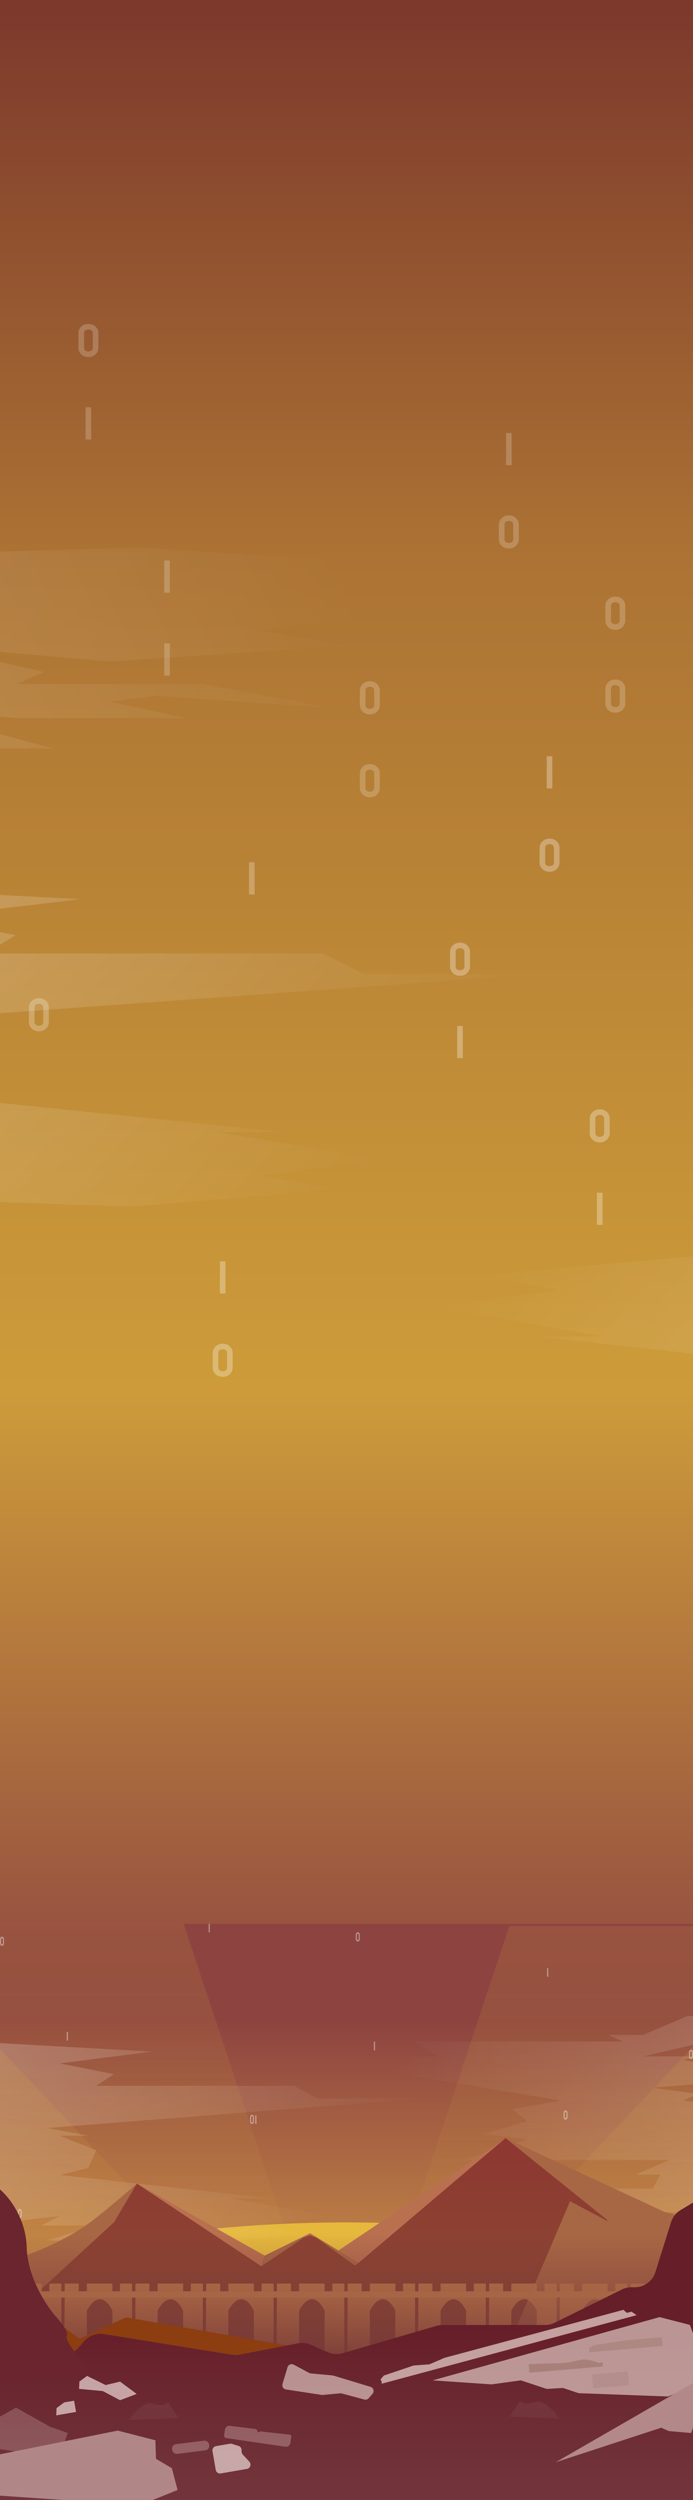 <svg width="360" height="1297" viewBox="0 0 360 1297" fill="none" xmlns="http://www.w3.org/2000/svg">
<g clip-path="url(#clip0_381_1570)">
<rect width="694" height="1471" transform="translate(0 -174)" fill="white"/>
<rect y="-174" width="366" height="1471" fill="url(#paint0_linear_381_1570)"/>
<path d="M383.601 822.518L663.269 838L678 768.223H568.908L583.638 762.285L530.907 755.286L637.437 720.08L568.908 693.357L595.807 686.57L568.908 677.875L606.268 661.544L465.153 677.875L481.591 669.391H432.916L476.254 656.454L357.769 652L249.53 661.544L290.093 669.391L225.193 677.875L312.723 693.357H278.778L465.153 713.929L439.961 720.08L432.916 735.562L465.153 748.499H439.961L476.254 755.286L143 781.161H236.508L257.216 792.401H432.916L417.332 802.582L465.153 812.125L383.601 822.518Z" fill="url(#paint1_linear_381_1570)"/>
<path d="M41.849 466.483L-237.297 452L-252 517.275H-143.112L-157.815 522.83L-105.182 529.377L-211.513 562.312L-143.112 587.311L-169.961 593.66L-143.112 601.795L-180.402 617.072L-39.551 601.795L-55.959 609.731H-7.374L-50.631 621.834L67.633 626L175.669 617.072L135.182 609.731L199.961 601.795L112.595 587.311H146.476L-39.551 568.066L-14.406 562.312L-7.374 547.829L-39.551 535.726H-14.406L-50.631 529.377L282 505.172H188.667L167.998 494.657H-7.374L8.181 485.133L-39.551 476.205L41.849 466.483Z" fill="url(#paint2_linear_381_1570)"/>
<g style="mix-blend-mode:soft-light">
<path opacity="0.3" d="M311.55 592.705C310.534 592.705 309.632 592.486 308.843 592.049C308.062 591.611 307.448 591.029 307.003 590.303C306.566 589.568 306.347 588.764 306.347 587.889L306.37 580.283C306.37 579.393 306.593 578.592 307.038 577.881C307.476 577.162 308.085 576.588 308.866 576.158C309.648 575.721 310.542 575.502 311.55 575.502C312.581 575.502 313.48 575.717 314.245 576.146C315.011 576.576 315.613 577.154 316.05 577.881C316.495 578.6 316.718 579.4 316.718 580.283L316.741 587.889C316.741 588.756 316.523 589.557 316.085 590.291C315.64 591.025 315.027 591.611 314.245 592.049C313.472 592.486 312.573 592.705 311.55 592.705ZM313.835 587.889L313.812 580.283C313.812 579.721 313.601 579.264 313.179 578.912C312.765 578.561 312.222 578.385 311.55 578.385C310.863 578.385 310.312 578.561 309.898 578.912C309.484 579.264 309.277 579.721 309.277 580.283V587.889C309.277 588.482 309.484 588.951 309.898 589.295C310.312 589.639 310.863 589.811 311.55 589.811C312.222 589.811 312.769 589.639 313.191 589.295C313.62 588.951 313.835 588.482 313.835 587.889ZM312.909 635.471H310.191C310.113 635.471 310.073 635.432 310.073 635.354L310.097 618.865C310.097 618.803 310.128 618.771 310.191 618.771H312.886C312.948 618.771 312.98 618.803 312.98 618.865L313.003 635.354C313.003 635.432 312.972 635.471 312.909 635.471Z" fill="white"/>
<path opacity="0.3" d="M117.038 671.083H114.319C114.241 671.083 114.202 671.043 114.202 670.965L114.225 654.477C114.225 654.415 114.256 654.383 114.319 654.383H117.014C117.077 654.383 117.108 654.415 117.108 654.477L117.131 670.965C117.131 671.043 117.1 671.083 117.038 671.083ZM115.678 714.317C114.663 714.317 113.76 714.098 112.971 713.661C112.19 713.223 111.577 712.641 111.131 711.915C110.694 711.18 110.475 710.375 110.475 709.5L110.498 701.895C110.498 701.004 110.721 700.204 111.166 699.493C111.604 698.774 112.213 698.2 112.995 697.77C113.776 697.333 114.67 697.114 115.678 697.114C116.709 697.114 117.608 697.329 118.373 697.758C119.139 698.188 119.741 698.766 120.178 699.493C120.623 700.211 120.846 701.012 120.846 701.895L120.87 709.5C120.87 710.368 120.651 711.168 120.213 711.903C119.768 712.637 119.155 713.223 118.373 713.661C117.6 714.098 116.702 714.317 115.678 714.317ZM117.963 709.5L117.94 701.895C117.94 701.333 117.729 700.875 117.307 700.524C116.893 700.172 116.35 699.997 115.678 699.997C114.991 699.997 114.44 700.172 114.026 700.524C113.612 700.875 113.405 701.333 113.405 701.895V709.5C113.405 710.094 113.612 710.563 114.026 710.907C114.44 711.25 114.991 711.422 115.678 711.422C116.35 711.422 116.897 711.25 117.319 710.907C117.748 710.563 117.963 710.094 117.963 709.5Z" fill="white"/>
<path opacity="0.3" d="M286.84 409.043H284.121C284.043 409.043 284.004 409.004 284.004 408.926L284.028 392.438C284.028 392.375 284.059 392.344 284.121 392.344H286.817C286.879 392.344 286.91 392.375 286.91 392.438L286.934 408.926C286.934 409.004 286.903 409.043 286.84 409.043ZM285.481 452.278C284.465 452.278 283.563 452.059 282.774 451.622C281.992 451.184 281.379 450.602 280.934 449.875C280.496 449.141 280.278 448.336 280.278 447.461L280.301 439.856C280.301 438.965 280.524 438.165 280.969 437.454C281.407 436.735 282.016 436.161 282.797 435.731C283.578 435.293 284.473 435.075 285.481 435.075C286.512 435.075 287.41 435.29 288.176 435.719C288.942 436.149 289.543 436.727 289.981 437.454C290.426 438.172 290.649 438.973 290.649 439.856L290.672 447.461C290.672 448.329 290.453 449.129 290.016 449.864C289.571 450.598 288.957 451.184 288.176 451.622C287.403 452.059 286.504 452.278 285.481 452.278ZM287.766 447.461L287.742 439.856C287.742 439.293 287.532 438.836 287.11 438.485C286.696 438.133 286.153 437.958 285.481 437.958C284.793 437.958 284.242 438.133 283.828 438.485C283.414 438.836 283.207 439.293 283.207 439.856V447.461C283.207 448.055 283.414 448.524 283.828 448.868C284.242 449.211 284.793 449.383 285.481 449.383C286.153 449.383 286.7 449.211 287.121 448.868C287.551 448.524 287.766 448.055 287.766 447.461Z" fill="white"/>
<path opacity="0.2" d="M45.925 185.234C44.91 185.234 44.007 185.016 43.218 184.578C42.437 184.141 41.824 183.559 41.378 182.832C40.941 182.098 40.722 181.293 40.722 180.418L40.745 172.812C40.745 171.922 40.968 171.121 41.413 170.41C41.851 169.691 42.46 169.117 43.242 168.688C44.023 168.25 44.917 168.031 45.925 168.031C46.956 168.031 47.855 168.246 48.62 168.676C49.386 169.105 49.988 169.684 50.425 170.41C50.87 171.129 51.093 171.93 51.093 172.812L51.117 180.418C51.117 181.285 50.898 182.086 50.46 182.82C50.015 183.555 49.402 184.141 48.62 184.578C47.847 185.016 46.949 185.234 45.925 185.234ZM48.21 180.418L48.187 172.812C48.187 172.25 47.976 171.793 47.554 171.441C47.14 171.09 46.597 170.914 45.925 170.914C45.238 170.914 44.687 171.09 44.273 171.441C43.859 171.793 43.652 172.25 43.652 172.812V180.418C43.652 181.012 43.859 181.48 44.273 181.824C44.687 182.168 45.238 182.34 45.925 182.34C46.597 182.34 47.144 182.168 47.566 181.824C47.995 181.48 48.21 181.012 48.21 180.418ZM47.285 228H44.566C44.488 228 44.449 227.961 44.449 227.883L44.472 211.395C44.472 211.332 44.503 211.301 44.566 211.301H47.261C47.324 211.301 47.355 211.332 47.355 211.395L47.378 227.883C47.378 227.961 47.347 228 47.285 228Z" fill="white"/>
<path opacity="0.3" d="M238.979 506.232C237.963 506.232 237.061 506.014 236.272 505.576C235.491 505.139 234.877 504.557 234.432 503.83C233.994 503.096 233.776 502.291 233.776 501.416L233.799 493.811C233.799 492.92 234.022 492.119 234.467 491.408C234.905 490.689 235.514 490.115 236.295 489.686C237.076 489.248 237.971 489.029 238.979 489.029C240.01 489.029 240.909 489.244 241.674 489.674C242.44 490.104 243.041 490.682 243.479 491.408C243.924 492.127 244.147 492.928 244.147 493.811L244.17 501.416C244.17 502.283 243.951 503.084 243.514 503.818C243.069 504.553 242.455 505.139 241.674 505.576C240.901 506.014 240.002 506.232 238.979 506.232ZM241.264 501.416L241.241 493.811C241.241 493.248 241.03 492.791 240.608 492.439C240.194 492.088 239.651 491.912 238.979 491.912C238.291 491.912 237.741 492.088 237.326 492.439C236.912 492.791 236.705 493.248 236.705 493.811V501.416C236.705 502.01 236.912 502.479 237.326 502.822C237.741 503.166 238.291 503.338 238.979 503.338C239.651 503.338 240.198 503.166 240.619 502.822C241.049 502.479 241.264 502.01 241.264 501.416ZM240.338 548.998H237.619C237.541 548.998 237.502 548.959 237.502 548.881L237.526 532.393C237.526 532.33 237.557 532.299 237.619 532.299H240.315C240.377 532.299 240.409 532.33 240.409 532.393L240.432 548.881C240.432 548.959 240.401 548.998 240.338 548.998Z" fill="white"/>
<path opacity="0.25" d="M20.208 535.057C19.193 535.057 18.29 534.838 17.501 534.4C16.72 533.963 16.107 533.381 15.661 532.654C15.224 531.92 15.005 531.115 15.005 530.24L15.028 522.635C15.028 521.744 15.251 520.943 15.697 520.232C16.134 519.514 16.743 518.939 17.525 518.51C18.306 518.072 19.2 517.854 20.208 517.854C21.239 517.854 22.138 518.068 22.904 518.498C23.669 518.928 24.271 519.506 24.708 520.232C25.154 520.951 25.376 521.752 25.376 522.635L25.4 530.24C25.4 531.107 25.181 531.908 24.743 532.643C24.298 533.377 23.685 533.963 22.904 534.4C22.13 534.838 21.232 535.057 20.208 535.057ZM22.493 530.24L22.47 522.635C22.47 522.072 22.259 521.615 21.837 521.264C21.423 520.912 20.88 520.736 20.208 520.736C19.521 520.736 18.97 520.912 18.556 521.264C18.142 521.615 17.935 522.072 17.935 522.635V530.24C17.935 530.834 18.142 531.303 18.556 531.646C18.97 531.99 19.521 532.162 20.208 532.162C20.88 532.162 21.427 531.99 21.849 531.646C22.279 531.303 22.493 530.834 22.493 530.24Z" fill="white"/>
<path opacity="0.25" d="M132.186 464.071H129.467C129.389 464.071 129.35 464.032 129.35 463.954L129.373 447.466C129.373 447.403 129.405 447.372 129.467 447.372H132.162C132.225 447.372 132.256 447.403 132.256 447.466L132.28 463.954C132.28 464.032 132.248 464.071 132.186 464.071Z" fill="white"/>
<path opacity="0.2" d="M88.15 307.503H85.431C85.353 307.503 85.314 307.464 85.314 307.386L85.337 290.898C85.337 290.835 85.369 290.804 85.431 290.804H88.126C88.189 290.804 88.22 290.835 88.22 290.898L88.244 307.386C88.244 307.464 88.212 307.503 88.15 307.503ZM88.15 350.503H85.431C85.353 350.503 85.314 350.464 85.314 350.386L85.337 333.898C85.337 333.835 85.369 333.804 85.431 333.804H88.126C88.189 333.804 88.22 333.835 88.22 333.898L88.244 350.386C88.244 350.464 88.212 350.503 88.15 350.503Z" fill="white"/>
<path opacity="0.2" d="M319.653 326.735C318.637 326.735 317.735 326.517 316.946 326.079C316.164 325.642 315.551 325.06 315.106 324.333C314.668 323.599 314.45 322.794 314.45 321.919L314.473 314.313C314.473 313.423 314.696 312.622 315.141 311.911C315.578 311.192 316.188 310.618 316.969 310.188C317.75 309.751 318.645 309.532 319.653 309.532C320.684 309.532 321.582 309.747 322.348 310.177C323.114 310.606 323.715 311.185 324.153 311.911C324.598 312.63 324.821 313.431 324.821 314.313L324.844 321.919C324.844 322.786 324.625 323.587 324.188 324.321C323.742 325.056 323.129 325.642 322.348 326.079C321.575 326.517 320.676 326.735 319.653 326.735ZM321.938 321.919L321.914 314.313C321.914 313.751 321.703 313.294 321.282 312.942C320.867 312.591 320.325 312.415 319.653 312.415C318.965 312.415 318.414 312.591 318 312.942C317.586 313.294 317.379 313.751 317.379 314.313V321.919C317.379 322.513 317.586 322.981 318 323.325C318.414 323.669 318.965 323.841 319.653 323.841C320.325 323.841 320.871 323.669 321.293 323.325C321.723 322.981 321.938 322.513 321.938 321.919ZM319.653 369.735C318.637 369.735 317.735 369.517 316.946 369.079C316.164 368.642 315.551 368.06 315.106 367.333C314.668 366.599 314.45 365.794 314.45 364.919L314.473 357.313C314.473 356.423 314.696 355.622 315.141 354.911C315.578 354.192 316.188 353.618 316.969 353.188C317.75 352.751 318.645 352.532 319.653 352.532C320.684 352.532 321.582 352.747 322.348 353.177C323.114 353.606 323.715 354.185 324.153 354.911C324.598 355.63 324.821 356.431 324.821 357.313L324.844 364.919C324.844 365.786 324.625 366.587 324.188 367.321C323.742 368.056 323.129 368.642 322.348 369.079C321.575 369.517 320.676 369.735 319.653 369.735ZM321.938 364.919L321.914 357.313C321.914 356.751 321.703 356.294 321.282 355.942C320.867 355.591 320.325 355.415 319.653 355.415C318.965 355.415 318.414 355.591 318 355.942C317.586 356.294 317.379 356.751 317.379 357.313V364.919C317.379 365.513 317.586 365.981 318 366.325C318.414 366.669 318.965 366.841 319.653 366.841C320.325 366.841 320.871 366.669 321.293 366.325C321.723 365.981 321.938 365.513 321.938 364.919Z" fill="white"/>
<path opacity="0.2" d="M192.125 370.627C191.109 370.627 190.207 370.408 189.418 369.971C188.636 369.533 188.023 368.951 187.578 368.225C187.14 367.49 186.921 366.686 186.921 365.811L186.945 358.205C186.945 357.314 187.168 356.514 187.613 355.803C188.05 355.084 188.66 354.51 189.441 354.08C190.222 353.643 191.117 353.424 192.125 353.424C193.156 353.424 194.054 353.639 194.82 354.068C195.585 354.498 196.187 355.076 196.625 355.803C197.07 356.521 197.293 357.322 197.293 358.205L197.316 365.811C197.316 366.678 197.097 367.479 196.66 368.213C196.214 368.947 195.601 369.533 194.82 369.971C194.046 370.408 193.148 370.627 192.125 370.627ZM194.41 365.811L194.386 358.205C194.386 357.643 194.175 357.186 193.753 356.834C193.339 356.482 192.796 356.307 192.125 356.307C191.437 356.307 190.886 356.482 190.472 356.834C190.058 357.186 189.851 357.643 189.851 358.205V365.811C189.851 366.404 190.058 366.873 190.472 367.217C190.886 367.561 191.437 367.732 192.125 367.732C192.796 367.732 193.343 367.561 193.765 367.217C194.195 366.873 194.41 366.404 194.41 365.811ZM192.125 413.627C191.109 413.627 190.207 413.408 189.418 412.971C188.636 412.533 188.023 411.951 187.578 411.225C187.14 410.49 186.921 409.686 186.921 408.811L186.945 401.205C186.945 400.314 187.168 399.514 187.613 398.803C188.05 398.084 188.66 397.51 189.441 397.08C190.222 396.643 191.117 396.424 192.125 396.424C193.156 396.424 194.054 396.639 194.82 397.068C195.585 397.498 196.187 398.076 196.625 398.803C197.07 399.521 197.293 400.322 197.293 401.205L197.316 408.811C197.316 409.678 197.097 410.479 196.66 411.213C196.214 411.947 195.601 412.533 194.82 412.971C194.046 413.408 193.148 413.627 192.125 413.627ZM194.41 408.811L194.386 401.205C194.386 400.643 194.175 400.186 193.753 399.834C193.339 399.482 192.796 399.307 192.125 399.307C191.437 399.307 190.886 399.482 190.472 399.834C190.058 400.186 189.851 400.643 189.851 401.205V408.811C189.851 409.404 190.058 409.873 190.472 410.217C190.886 410.561 191.437 410.732 192.125 410.732C192.796 410.732 193.343 410.561 193.765 410.217C194.195 409.873 194.41 409.404 194.41 408.811Z" fill="white"/>
<path opacity="0.2" d="M265.703 241.338H262.984C262.906 241.338 262.867 241.299 262.867 241.221L262.89 224.733C262.89 224.67 262.922 224.639 262.984 224.639H265.679C265.742 224.639 265.773 224.67 265.773 224.733L265.797 241.221C265.797 241.299 265.765 241.338 265.703 241.338ZM264.344 284.573C263.328 284.573 262.426 284.354 261.637 283.917C260.855 283.479 260.242 282.897 259.797 282.17C259.359 281.436 259.14 280.631 259.14 279.756L259.164 272.151C259.164 271.26 259.387 270.459 259.832 269.749C260.269 269.03 260.879 268.456 261.66 268.026C262.441 267.588 263.336 267.37 264.344 267.37C265.375 267.37 266.273 267.584 267.039 268.014C267.804 268.444 268.406 269.022 268.844 269.749C269.289 270.467 269.512 271.268 269.512 272.151L269.535 279.756C269.535 280.624 269.316 281.424 268.879 282.159C268.433 282.893 267.82 283.479 267.039 283.917C266.265 284.354 265.367 284.573 264.344 284.573ZM266.629 279.756L266.605 272.151C266.605 271.588 266.394 271.131 265.972 270.78C265.558 270.428 265.015 270.252 264.344 270.252C263.656 270.252 263.105 270.428 262.691 270.78C262.277 271.131 262.07 271.588 262.07 272.151V279.756C262.07 280.35 262.277 280.819 262.691 281.163C263.105 281.506 263.656 281.678 264.344 281.678C265.015 281.678 265.562 281.506 265.984 281.163C266.414 280.819 266.629 280.35 266.629 279.756Z" fill="white"/>
</g>
<path d="M-36.98 334.962L22.742 348.643L8.996 354.857H105.215L172.995 367.455L81.042 360.957L57.343 364.035L96.683 372.585H8.996L-50.726 367.455L27.956 388.319H-71.237L-102.288 377.716L-109.199 388.319L-146.826 396.169L-222.464 388.319L-184.389 402H-308.099L-401 367.455L-323.741 377.716L-335.59 367.455L-237.001 360.957L-303.244 354.857L-210.959 327.044L-247.183 319.981L-210.959 310.93L-261.27 293.933L-71.237 310.93L-93.374 302.101H-27.826L-86.187 288.636L73.371 284L219.13 293.933L164.506 302.101L264 310.93L134.032 327.044L181.053 334.962L57.343 343.171L-36.98 334.962Z" fill="url(#paint3_linear_381_1570)"/>
<g clip-path="url(#clip1_381_1570)">
<rect width="360" height="347.25" transform="translate(0 998)" fill="url(#paint4_linear_381_1570)"/>
<rect y="998" width="360" height="256.25" fill="url(#paint5_linear_381_1570)"/>
<g filter="url(#filter0_f_381_1570)">
<ellipse cx="180.375" cy="1181.88" rx="148.875" ry="28.875" fill="#E6B93D"/>
</g>
<path d="M351.875 1162.88L410.5 1166.25L451.75 1100.38H384.75L393.75 1094.25L354.625 1089.75L363 1086.38L339 1083.12L393.75 1078.62L363 1070.25L354.625 1068.62L363 1066.88H334L398.75 1051.88L357.5 1045.75L334 1055.75H316.125L323.375 1059.12H215.25L226.875 1066.88H211.875L215.25 1070.25L194.625 1073.62L291.125 1089.75L266 1094.25L273.75 1100.38L251.5 1107.12L273.75 1109.88L241.375 1120.5H348L330.125 1128.25H343L339 1135.5H278.25L252 1141.12H307.25L285 1147.75H357.5L343 1157.88H363L351.875 1162.88Z" fill="url(#paint6_linear_381_1570)" fill-opacity="0.28"/>
<path d="M78.875 1064.38L-84.875 1055.25L-93.5 1096.38H-29.625L-38.25 1099.88L-7.375 1104L-69.75 1124.75L-29.625 1140.5L-45.375 1144.5L-29.625 1149.62L-51.5 1159.25L31.125 1149.62L21.5 1154.62H50L24.625 1162.25L94 1164.88L157.375 1159.25L133.625 1154.62L171.625 1149.62L120.375 1140.5H140.25L31.125 1128.38L45.875 1124.75L50 1115.62L31.125 1108H45.875L24.625 1104L219.75 1088.75H165L152.875 1082.12H50L59.125 1076.12L31.125 1070.5L78.875 1064.38Z" fill="url(#paint7_linear_381_1570)"/>
<path d="M0 998H95.375L180 1252.51H82.125H0V998Z" fill="url(#paint8_linear_381_1570)" fill-opacity="0.13"/>
<path d="M360 999.235H264.625L180 1253.75H273.375H360V999.235Z" fill="url(#paint9_linear_381_1570)" fill-opacity="0.13"/>
<path d="M0 1172.58V1062.99L180 1253.75H0V1172.58Z" fill="url(#paint10_linear_381_1570)" fill-opacity="0.13"/>
<path d="M0 1172.58V1167.51L180 1253.75H0V1172.58Z" fill="#E6B93D" fill-opacity="0.13"/>
<path d="M360 1171.34V1166.28L180 1252.51H360V1171.34Z" fill="#E6B93D" fill-opacity="0.13"/>
<path d="M360 1171.34V1061.75L180 1252.51H360V1171.34Z" fill="url(#paint11_linear_381_1570)" fill-opacity="0.13"/>
<path d="M1.045 1009.51C0.841 1009.51 0.66 1009.45 0.501 1009.33C0.344 1009.21 0.221 1009.05 0.132 1008.85C0.044 1008.64 0 1008.42 0 1008.18L0.005 1006.07C0.005 1005.82 0.049 1005.6 0.139 1005.4C0.227 1005.2 0.349 1005.04 0.506 1004.92C0.663 1004.8 0.843 1004.74 1.045 1004.74C1.252 1004.74 1.433 1004.8 1.587 1004.92C1.741 1005.04 1.861 1005.2 1.949 1005.4C2.039 1005.6 2.083 1005.82 2.083 1006.07L2.088 1008.18C2.088 1008.42 2.044 1008.64 1.956 1008.84C1.867 1009.05 1.744 1009.21 1.587 1009.33C1.431 1009.45 1.251 1009.51 1.045 1009.51ZM1.504 1008.18L1.5 1006.07C1.5 1005.91 1.457 1005.78 1.372 1005.69C1.289 1005.59 1.18 1005.54 1.045 1005.54C0.907 1005.54 0.797 1005.59 0.713 1005.69C0.63 1005.78 0.589 1005.91 0.589 1006.07V1008.18C0.589 1008.34 0.63 1008.47 0.713 1008.57C0.797 1008.66 0.907 1008.71 1.045 1008.71C1.18 1008.71 1.29 1008.66 1.375 1008.57C1.461 1008.47 1.504 1008.34 1.504 1008.18Z" fill="white" fill-opacity="0.4"/>
<path d="M10.233 1150.77C10.029 1150.77 9.848 1150.71 9.689 1150.59C9.532 1150.47 9.409 1150.31 9.32 1150.11C9.232 1149.9 9.188 1149.68 9.188 1149.44L9.193 1147.33C9.193 1147.08 9.237 1146.86 9.327 1146.66C9.415 1146.46 9.537 1146.3 9.694 1146.18C9.851 1146.06 10.031 1146 10.233 1146C10.44 1146 10.621 1146.06 10.775 1146.18C10.928 1146.3 11.049 1146.46 11.137 1146.66C11.227 1146.86 11.271 1147.08 11.271 1147.33L11.276 1149.44C11.276 1149.68 11.232 1149.9 11.144 1150.1C11.055 1150.31 10.932 1150.47 10.775 1150.59C10.619 1150.71 10.439 1150.77 10.233 1150.77ZM10.692 1149.44L10.688 1147.33C10.688 1147.17 10.645 1147.04 10.56 1146.95C10.477 1146.85 10.368 1146.8 10.233 1146.8C10.095 1146.8 9.984 1146.85 9.901 1146.95C9.818 1147.04 9.776 1147.17 9.776 1147.33V1149.44C9.776 1149.6 9.818 1149.73 9.901 1149.83C9.984 1149.92 10.095 1149.97 10.233 1149.97C10.368 1149.97 10.478 1149.92 10.563 1149.83C10.649 1149.73 10.692 1149.6 10.692 1149.44Z" fill="white" fill-opacity="0.4"/>
<path d="M325.964 1166.5C325.76 1166.5 325.579 1166.44 325.42 1166.32C325.263 1166.2 325.14 1166.03 325.051 1165.83C324.963 1165.63 324.919 1165.41 324.919 1165.16L324.924 1163.05C324.924 1162.81 324.968 1162.58 325.058 1162.39C325.146 1162.19 325.268 1162.03 325.425 1161.91C325.582 1161.79 325.762 1161.73 325.964 1161.73C326.171 1161.73 326.352 1161.79 326.506 1161.9C326.659 1162.02 326.78 1162.18 326.868 1162.39C326.958 1162.59 327.002 1162.81 327.002 1163.05L327.007 1165.16C327.007 1165.4 326.963 1165.63 326.875 1165.83C326.786 1166.03 326.662 1166.2 326.506 1166.32C326.35 1166.44 326.17 1166.5 325.964 1166.5ZM326.423 1165.16L326.418 1163.05C326.418 1162.9 326.376 1162.77 326.291 1162.67C326.208 1162.57 326.099 1162.53 325.964 1162.53C325.826 1162.53 325.715 1162.57 325.632 1162.67C325.549 1162.77 325.507 1162.9 325.507 1163.05V1165.16C325.507 1165.33 325.549 1165.46 325.632 1165.55C325.715 1165.65 325.826 1165.7 325.964 1165.7C326.099 1165.7 326.209 1165.65 326.294 1165.55C326.38 1165.46 326.423 1165.33 326.423 1165.16Z" fill="white" fill-opacity="0.4"/>
<path d="M293.806 1099.66C293.602 1099.66 293.421 1099.6 293.262 1099.48C293.106 1099.36 292.982 1099.2 292.893 1099C292.805 1098.79 292.761 1098.57 292.761 1098.33L292.766 1096.21C292.766 1095.97 292.81 1095.75 292.9 1095.55C292.988 1095.35 293.11 1095.19 293.267 1095.07C293.424 1094.95 293.604 1094.89 293.806 1094.89C294.013 1094.89 294.194 1094.95 294.348 1095.07C294.502 1095.19 294.622 1095.35 294.71 1095.55C294.8 1095.75 294.844 1095.97 294.844 1096.21L294.849 1098.33C294.849 1098.57 294.805 1098.79 294.717 1098.99C294.628 1099.2 294.505 1099.36 294.348 1099.48C294.192 1099.6 294.012 1099.66 293.806 1099.66ZM294.265 1098.33L294.261 1096.21C294.261 1096.06 294.218 1095.93 294.134 1095.83C294.05 1095.74 293.941 1095.69 293.806 1095.69C293.668 1095.69 293.558 1095.74 293.474 1095.83C293.391 1095.93 293.35 1096.06 293.35 1096.21V1098.33C293.35 1098.49 293.391 1098.62 293.474 1098.72C293.558 1098.81 293.668 1098.86 293.806 1098.86C293.941 1098.86 294.051 1098.81 294.136 1098.72C294.222 1098.62 294.265 1098.49 294.265 1098.33Z" fill="white" fill-opacity="0.4"/>
<path d="M358.957 1068.21C358.753 1068.21 358.572 1068.15 358.413 1068.03C358.256 1067.9 358.133 1067.74 358.044 1067.54C357.956 1067.34 357.912 1067.11 357.912 1066.87L357.917 1064.76C357.917 1064.51 357.961 1064.29 358.051 1064.09C358.139 1063.89 358.261 1063.73 358.418 1063.62C358.575 1063.49 358.755 1063.43 358.957 1063.43C359.164 1063.43 359.345 1063.49 359.499 1063.61C359.652 1063.73 359.773 1063.89 359.861 1064.09C359.951 1064.29 359.995 1064.52 359.995 1064.76L360 1066.87C360 1067.11 359.956 1067.33 359.868 1067.54C359.779 1067.74 359.656 1067.9 359.499 1068.03C359.343 1068.15 359.163 1068.21 358.957 1068.21ZM359.416 1066.87L359.411 1064.76C359.411 1064.6 359.369 1064.48 359.284 1064.38C359.201 1064.28 359.092 1064.23 358.957 1064.23C358.819 1064.23 358.708 1064.28 358.625 1064.38C358.542 1064.48 358.5 1064.6 358.5 1064.76V1066.87C358.5 1067.04 358.542 1067.17 358.625 1067.26C358.708 1067.36 358.819 1067.4 358.957 1067.4C359.092 1067.4 359.202 1067.36 359.287 1067.26C359.373 1067.17 359.416 1067.04 359.416 1066.87Z" fill="white" fill-opacity="0.4"/>
<path d="M185.848 1007.27C185.644 1007.27 185.463 1007.21 185.304 1007.09C185.147 1006.96 185.024 1006.8 184.935 1006.6C184.847 1006.4 184.803 1006.17 184.803 1005.93L184.808 1003.82C184.808 1003.57 184.852 1003.35 184.942 1003.15C185.03 1002.95 185.152 1002.79 185.309 1002.68C185.466 1002.55 185.646 1002.49 185.848 1002.49C186.055 1002.49 186.236 1002.55 186.39 1002.67C186.543 1002.79 186.664 1002.95 186.752 1003.15C186.842 1003.35 186.886 1003.58 186.886 1003.82L186.891 1005.93C186.891 1006.17 186.847 1006.39 186.759 1006.6C186.67 1006.8 186.546 1006.96 186.39 1007.09C186.234 1007.21 186.054 1007.27 185.848 1007.27ZM186.307 1005.93L186.302 1003.82C186.302 1003.66 186.26 1003.54 186.175 1003.44C186.092 1003.34 185.983 1003.29 185.848 1003.29C185.71 1003.29 185.599 1003.34 185.516 1003.44C185.433 1003.54 185.391 1003.66 185.391 1003.82V1005.93C185.391 1006.1 185.433 1006.23 185.516 1006.32C185.599 1006.42 185.71 1006.46 185.848 1006.46C185.983 1006.46 186.093 1006.42 186.178 1006.32C186.264 1006.23 186.307 1006.1 186.307 1005.93Z" fill="white" fill-opacity="0.4"/>
<path d="M130.929 1101.91C130.725 1101.91 130.544 1101.85 130.385 1101.73C130.228 1101.61 130.105 1101.44 130.016 1101.24C129.928 1101.04 129.884 1100.82 129.884 1100.57L129.889 1098.46C129.889 1098.21 129.933 1097.99 130.023 1097.79C130.111 1097.6 130.233 1097.44 130.39 1097.32C130.547 1097.2 130.727 1097.13 130.929 1097.13C131.136 1097.13 131.317 1097.19 131.471 1097.31C131.625 1097.43 131.745 1097.59 131.833 1097.79C131.923 1097.99 131.967 1098.22 131.967 1098.46L131.972 1100.57C131.972 1100.81 131.928 1101.04 131.84 1101.24C131.751 1101.44 131.628 1101.61 131.471 1101.73C131.315 1101.85 131.135 1101.91 130.929 1101.91ZM131.388 1100.57L131.384 1098.46C131.384 1098.31 131.341 1098.18 131.256 1098.08C131.173 1097.98 131.064 1097.93 130.929 1097.93C130.791 1097.93 130.68 1097.98 130.597 1098.08C130.514 1098.18 130.473 1098.31 130.473 1098.46V1100.57C130.473 1100.74 130.514 1100.87 130.597 1100.96C130.68 1101.06 130.791 1101.11 130.929 1101.11C131.064 1101.11 131.174 1101.06 131.259 1100.96C131.345 1100.87 131.388 1100.74 131.388 1100.57Z" fill="white" fill-opacity="0.4"/>
<path d="M35.27 1058.66H34.689C34.672 1058.66 34.664 1058.65 34.664 1058.63L34.669 1054.19C34.669 1054.18 34.675 1054.17 34.689 1054.17H35.265C35.278 1054.17 35.285 1054.18 35.285 1054.19L35.29 1058.63C35.29 1058.65 35.283 1058.66 35.27 1058.66Z" fill="white" fill-opacity="0.4"/>
<path d="M133.205 1101.91H132.624C132.607 1101.91 132.599 1101.9 132.599 1101.88L132.604 1097.44C132.604 1097.42 132.61 1097.42 132.624 1097.42H133.2C133.213 1097.42 133.22 1097.42 133.22 1097.44L133.225 1101.88C133.225 1101.9 133.218 1101.91 133.205 1101.91Z" fill="white" fill-opacity="0.4"/>
<path d="M284.806 1025.52H284.225C284.208 1025.52 284.2 1025.51 284.2 1025.49L284.205 1021.05C284.205 1021.04 284.211 1021.03 284.225 1021.03H284.801C284.814 1021.03 284.821 1021.04 284.821 1021.05L284.826 1025.49C284.826 1025.51 284.819 1025.52 284.806 1025.52Z" fill="white" fill-opacity="0.4"/>
<path d="M108.982 1002.49H108.401C108.384 1002.49 108.376 1002.48 108.376 1002.46L108.381 998.025C108.381 998.008 108.388 998 108.401 998H108.977C108.991 998 108.997 998.008 108.997 998.025L109.002 1002.46C109.002 1002.48 108.996 1002.49 108.982 1002.49Z" fill="white" fill-opacity="0.4"/>
<path d="M194.806 1063.72H194.225C194.208 1063.72 194.2 1063.7 194.2 1063.68L194.205 1059.25C194.205 1059.23 194.211 1059.22 194.225 1059.22H194.801C194.814 1059.22 194.821 1059.23 194.821 1059.25L194.826 1063.68C194.826 1063.7 194.819 1063.72 194.806 1063.72Z" fill="white" fill-opacity="0.4"/>
<path d="M8.333 1150.49H7.751C7.735 1150.49 7.726 1150.48 7.726 1150.46L7.731 1146.02C7.731 1146.01 7.738 1146 7.751 1146H8.328C8.341 1146 8.348 1146.01 8.348 1146.02L8.353 1150.46C8.353 1150.48 8.346 1150.49 8.333 1150.49Z" fill="white" fill-opacity="0.4"/>
<g clip-path="url(#clip2_381_1570)">
<path d="M55.375 1147.88C31.489 1167.91 4.208 1175.75 -16 1183.62V1238.12H344.125V1147.88L262.625 1109.25L175.5 1167.88L161.125 1158.62L136.75 1170.62L71.125 1132.88C69.865 1134.56 61.883 1142.42 55.375 1147.88Z" fill="url(#paint12_linear_381_1570)"/>
<path d="M315.435 1151.71L262.624 1109.25L345.375 1147.62L351.75 1149.12L350.375 1222.87L342.375 1229.62H275.875H264.75L260.75 1225L296.125 1142L315.161 1152.13C315.429 1152.27 315.672 1151.9 315.435 1151.71Z" fill="#A86744"/>
<path d="M51 1149.75C28.697 1167.58 6 1171.96 -14.125 1179.88L-19.5 1200.88L8.25 1199.75L59.25 1152.88L71.127 1132.87C68.544 1135 59.496 1142.96 51 1149.75Z" fill="#A86744"/>
<path d="M135.75 1175.75L71.124 1132.87L137.507 1170.25L135.75 1175.75Z" fill="#B9704F"/>
<path d="M186.239 1174.01L262.628 1109.25L175.714 1167.65L186.239 1174.01Z" fill="#B9704F"/>
<path d="M160.997 1159.62L156.997 1161.24L161.122 1158.62L164.909 1161.24L160.997 1159.62Z" fill="#B9704F"/>
<path d="M135.75 1175.75L161.137 1158.62L137.512 1170.24L135.75 1175.75Z" fill="#A86744"/>
<path d="M184.375 1175.37L186.25 1174L161.121 1158.62L184.375 1175.37Z" fill="#A86744"/>
<rect y="1158.5" width="360" height="79.5" fill="url(#paint13_linear_381_1570)"/>
</g>
<rect x="-1.75" y="1188.75" width="363.5" height="3.25" fill="#A76545"/>
<path d="M25.625 1188.75V1184.75H31.875V1228.5H21.625V1198.75C16.125 1188 10.708 1194.33 8.375 1198.75V1228.5H-3L-3.125 1184.75H4.125V1188.75H8.375V1184.75H21.625V1188.75H25.625Z" fill="url(#paint14_linear_381_1570)"/>
<path d="M62.375 1188.75V1184.75H68.625V1228.5H58.375V1198.75C52.875 1188 47.458 1194.33 45.125 1198.75V1228.5H33.375L33.625 1184.75H40.875V1188.75H45.125V1184.75H58.375V1188.75H62.375Z" fill="url(#paint15_linear_381_1570)"/>
<path d="M99.125 1188.75V1184.75H105.375V1228.5H95.125V1198.75C89.625 1188 84.208 1194.33 81.875 1198.75V1228.5H70.125L70.375 1184.75H77.625V1188.75H81.875V1184.75H95.125V1188.75H99.125Z" fill="url(#paint16_linear_381_1570)"/>
<path d="M135.875 1188.75V1184.75H142.125V1228.5H131.875V1198.75C126.375 1188 120.958 1194.33 118.625 1198.75V1228.5H106.875L107.125 1184.75H114.375V1188.75H118.625V1184.75H131.875V1188.75H135.875Z" fill="url(#paint17_linear_381_1570)"/>
<path d="M172.625 1188.75V1184.75H178.875V1228.5H168.625V1198.75C163.125 1188 157.708 1194.33 155.375 1198.75V1228.5H143.625L143.875 1184.75H151.125V1188.75H155.375V1184.75H168.625V1188.75H172.625Z" fill="url(#paint18_linear_381_1570)"/>
<path d="M209.375 1188.75V1184.75H215.625V1228.5H205.375V1198.75C199.875 1188 194.458 1194.33 192.125 1198.75V1228.5H180.375L180.625 1184.75H187.875V1188.75H192.125V1184.75H205.375V1188.75H209.375Z" fill="url(#paint19_linear_381_1570)"/>
<path d="M246.125 1188.75V1184.75H252.375V1228.5H242.125V1198.75C236.625 1188 231.208 1194.33 228.875 1198.75V1228.5H217.125L217.375 1184.75H224.625V1188.75H228.875V1184.75H242.125V1188.75H246.125Z" fill="url(#paint20_linear_381_1570)"/>
<path d="M282.875 1188.75V1184.75H289.125V1228.5H278.875V1198.75C273.375 1188 267.958 1194.33 265.625 1198.75V1228.5H253.875L254.125 1184.75H261.375V1188.75H265.625V1184.75H278.875V1188.75H282.875Z" fill="url(#paint21_linear_381_1570)"/>
<path d="M319.625 1188.75V1184.75H325.875V1228.5H315.625V1198.75C310.125 1188 304.708 1194.33 302.375 1198.75V1228.5H290.625L290.875 1184.75H298.125V1188.75H302.375V1184.75H315.625V1188.75H319.625Z" fill="url(#paint22_linear_381_1570)"/>
<path d="M356.375 1188.75V1184.75H362.625V1228.5H352.375V1198.75C346.875 1188 341.458 1194.33 339.125 1198.75V1228.5H327.375L327.625 1184.75H334.875V1188.75H339.125V1184.75H352.375V1188.75H356.375Z" fill="url(#paint23_linear_381_1570)"/>
<path d="M-109.987 1221.38H-121.637C-122.157 1221.38 -122.622 1221.7 -122.806 1222.18L-142.958 1275.31C-143.703 1277.27 -142.253 1279.38 -140.154 1279.38H230.184C231.715 1279.38 233.001 1278.22 233.167 1276.7L237.873 1233.54C237.944 1232.88 237.495 1232.29 236.845 1232.17L65.883 1202.32C65.633 1202.27 65.377 1202.31 65.147 1202.41L41.928 1213.06C41.511 1213.26 41.021 1213.2 40.654 1212.93L27.544 1203.04C26.975 1202.61 26.163 1202.74 25.76 1203.33L13.857 1220.67C13.566 1221.1 13.046 1221.3 12.545 1221.18L-37.002 1209.71C-37.245 1209.66 -37.466 1209.53 -37.636 1209.34L-56.14 1189.44C-56.659 1188.88 -57.553 1188.91 -58.03 1189.5L-67.875 1201.78C-68.112 1202.08 -68.471 1202.25 -68.85 1202.25H-74.952C-75.301 1202.25 -75.635 1202.4 -75.871 1202.65L-85.263 1212.85C-85.565 1213.17 -86.017 1213.32 -86.452 1213.22L-101.839 1209.83C-102.379 1209.71 -102.934 1209.96 -103.202 1210.44L-108.893 1220.73C-109.113 1221.13 -109.532 1221.38 -109.987 1221.38Z" fill="#8C3E11"/>
<path d="M-63.73 1240.07L-117.596 1268.87C-121.077 1270.73 -123.25 1274.35 -123.25 1278.3C-123.25 1284.21 -118.46 1289 -112.552 1289H354.5C360.713 1289 365.75 1283.96 365.75 1277.75V1139.25L353.532 1146.6C351.176 1148.02 349.421 1150.25 348.597 1152.87L340.473 1178.77C339.001 1183.46 334.655 1186.65 329.739 1186.65H328.003C326.274 1186.65 324.569 1187.05 323.019 1187.81L288.106 1205.06C286.556 1205.83 284.851 1206.23 283.122 1206.23H229.854C228.79 1206.23 227.731 1206.38 226.709 1206.68L178.035 1220.85C175.509 1221.58 172.804 1221.41 170.392 1220.36L161.455 1216.46C159.367 1215.55 157.053 1215.29 154.818 1215.73L124.461 1221.61C123.164 1221.86 121.832 1221.88 120.528 1221.67L54.005 1210.92C50.19 1210.3 46.325 1211.69 43.77 1214.59L40.609 1218.17C38.474 1220.6 35.399 1221.99 32.169 1221.99H13.071C11.621 1221.99 10.184 1222.27 8.84 1222.81L-34.58 1240.43C-36.411 1241.17 -38.406 1241.42 -40.363 1241.15L-56.873 1238.85C-59.23 1238.52 -61.631 1238.95 -63.73 1240.07Z" fill="url(#paint24_linear_381_1570)"/>
<path d="M13.75 1166C13.35 1150.6 4.167 1139.42 -0.375 1135.75L-13 1238.25L46.125 1229.62C41.75 1224.58 33.3 1214 34.5 1212C35.7 1210 31.25 1204.42 28.875 1201.88C24 1196.33 14.15 1181.4 13.75 1166Z" fill="#6A252E" stroke="#6A252E" stroke-width="0.25"/>
<g opacity="0.79" filter="url(#filter1_i_381_1570)">
<path d="M351.75 1235.94L336.009 1242.3L289.579 1240.59L281.443 1237.88L273.006 1238.38L259.548 1233.94L244.313 1236.03L213.748 1233.94L331.643 1201.12L347.384 1205.16L351.75 1216.86L349.378 1226.88L351.75 1235.94Z" fill="#E3CBC6" fill-opacity="0.86"/>
</g>
<g filter="url(#filter2_i_381_1570)">
<path d="M209.128 1231.45L224.595 1226.23L232.831 1225.62L240.63 1222.26L274.428 1213.2L308.227 1204.15L325.126 1199.62L333.575 1197.35L335.379 1198.91L337.8 1198.3L340.501 1200.11L208.004 1235.69L208.023 1234.56L207.418 1233.5L209.128 1231.45Z" fill="#C4A09F"/>
</g>
<path d="M274.613 1226.49L293.496 1225.92L303.233 1224.03L308.16 1224.85L311.273 1225.92L312.966 1225.47L313.16 1227.72L275.001 1231L274.613 1226.49Z" fill="#A78079"/>
<path d="M308.762 1216.68L324.829 1214.2L343.908 1212.57L344.296 1217.07L306.136 1220.35L305.943 1218.1L308.762 1216.68Z" fill="#A67F78" fill-opacity="0.63"/>
<rect x="307.523" y="1231.78" width="18.776" height="7.278" transform="rotate(-4.907 307.523 1231.78)" fill="#A67F78" fill-opacity="0.35"/>
<path d="M79.5 1247C75.2 1245.4 69.375 1252 67 1255.5L92.75 1254.5L87.375 1246.5C86.542 1247.33 83.8 1248.6 79.5 1247Z" fill="#73353B"/>
<path d="M278 1246.25C282.3 1244.65 288.125 1251.25 290.5 1254.75L264.75 1253.75L270.125 1245.75C270.958 1246.58 273.7 1247.85 278 1246.25Z" fill="#73353B"/>
<g filter="url(#filter3_i_381_1570)">
<path d="M105.874 1259.43C106.05 1258.22 107.162 1257.37 108.376 1257.52L121.781 1259.18C122.144 1259.22 122.449 1259.47 122.564 1259.82L122.778 1260.46C122.927 1260.91 123.51 1261.01 123.798 1260.64V1260.64C123.923 1260.47 124.124 1260.39 124.327 1260.41L139.663 1262.16C140.084 1262.21 140.381 1262.59 140.32 1263.01L139.815 1266.47C139.636 1267.7 138.494 1268.55 137.264 1268.38L106.487 1263.88C105.804 1263.78 105.331 1263.15 105.431 1262.47L105.874 1259.43Z" fill="#F8E6E3" fill-opacity="0.27"/>
</g>
<g filter="url(#filter4_i_381_1570)">
<rect x="78.129" y="1267.34" width="19.348" height="5.051" rx="2.25" transform="rotate(-7.084 78.129 1267.34)" fill="#F8E6E3" fill-opacity="0.27"/>
</g>
<g filter="url(#filter5_i_381_1570)">
<path d="M402.259 1236.58L390.037 1247.04L362.625 1260.25L349 1258.5L348 1261.25L336.375 1260.25L332.5 1258.5L277.682 1276.42L372.336 1221.88L387.696 1220.77L390.238 1227.62L397.397 1229.16L402.259 1236.58Z" fill="#B28888"/>
</g>
<g filter="url(#filter6_i_381_1570)">
<path d="M-31.224 1252.71L-13.785 1254.28L-2.66 1248.07L14.961 1258L24.212 1261.22L19.483 1274.23L-33.422 1266.23L-31.224 1252.71Z" fill="#E3CBC6" fill-opacity="0.25"/>
</g>
<g filter="url(#filter7_i_381_1570)">
<path d="M61.66 1298.72L-90.5 1288.32L50.14 1260L69.73 1265.03L70.027 1274.63L78.298 1279.54L81.25 1290.81L61.66 1298.72Z" fill="#B18687"/>
</g>
<g filter="url(#filter8_i_381_1570)">
<path d="M138.371 1227.13C138.782 1225.77 140.333 1225.12 141.585 1225.79L149.611 1230.08C149.876 1230.22 150.166 1230.31 150.465 1230.34L161.75 1231.38C161.901 1231.4 162.05 1231.43 162.195 1231.47L181.463 1237.3C183.024 1237.77 183.58 1239.7 182.51 1240.93L180.548 1243.19C179.983 1243.84 179.097 1244.11 178.266 1243.89L166.517 1240.73C166.258 1240.66 165.988 1240.64 165.721 1240.66L156.665 1241.52C156.48 1241.54 156.295 1241.53 156.112 1241.5L137.564 1238.66C136.21 1238.45 135.355 1237.1 135.751 1235.78L138.371 1227.13Z" fill="#E3CBC6" fill-opacity="0.65"/>
</g>
<g filter="url(#filter9_i_381_1570)">
<path d="M99.385 1270.67C99.172 1269.44 99.993 1268.28 101.217 1268.06L108.396 1266.82C108.747 1266.76 109.107 1266.78 109.446 1266.88L112.915 1267.96C113.857 1268.25 114.5 1269.12 114.5 1270.11L114.5 1270.87C114.5 1271.44 114.712 1271.98 115.093 1272.4L118.531 1276.14C119.735 1277.45 119.012 1279.57 117.259 1279.88L103.677 1282.23C102.452 1282.45 101.288 1281.63 101.075 1280.4L99.385 1270.67Z" fill="#F8E6E3" fill-opacity="0.65"/>
</g>
<g filter="url(#filter10_i_381_1570)">
<path d="M27.125 1248.33L31.099 1245.38L36.25 1244.49L37.262 1250.32L26.96 1252.11L27.125 1248.33Z" fill="#F8E6E3" fill-opacity="0.65"/>
</g>
<g filter="url(#filter11_i_381_1570)">
<path d="M38.988 1234.58L42.962 1231.63L52.625 1236.37L60.125 1234.58L68.75 1240.99L60.125 1244.24L51.125 1239.49L38.823 1238.36L38.988 1234.58Z" fill="#F8E6E3" fill-opacity="0.65"/>
</g>
</g>
<rect y="723" width="360" height="275" fill="url(#paint25_linear_381_1570)"/>
</g>
<defs>
<filter id="filter0_f_381_1570" x="-48" y="1073.5" width="456.75" height="216.75" filterUnits="userSpaceOnUse" color-interpolation-filters="sRGB">
<feFlood flood-opacity="0" result="BackgroundImageFix"/>
<feBlend mode="normal" in="SourceGraphic" in2="BackgroundImageFix" result="shape"/>
<feGaussianBlur stdDeviation="39.75" result="effect1_foregroundBlur_381_1570"/>
</filter>
<filter id="filter1_i_381_1570" x="213.748" y="1201.12" width="138.002" height="41.18" filterUnits="userSpaceOnUse" color-interpolation-filters="sRGB">
<feFlood flood-opacity="0" result="BackgroundImageFix"/>
<feBlend mode="normal" in="SourceGraphic" in2="BackgroundImageFix" result="shape"/>
<feColorMatrix in="SourceAlpha" type="matrix" values="0 0 0 0 0 0 0 0 0 0 0 0 0 0 0 0 0 0 127 0" result="hardAlpha"/>
<feOffset dx="11" dy="1"/>
<feComposite in2="hardAlpha" operator="arithmetic" k2="-1" k3="1"/>
<feColorMatrix type="matrix" values="0 0 0 0 0.4 0 0 0 0 0.118 0 0 0 0 0.161 0 0 0 0.21 0"/>
<feBlend mode="normal" in2="shape" result="effect1_innerShadow_381_1570"/>
</filter>
<filter id="filter2_i_381_1570" x="207.418" y="1197.35" width="133.083" height="38.332" filterUnits="userSpaceOnUse" color-interpolation-filters="sRGB">
<feFlood flood-opacity="0" result="BackgroundImageFix"/>
<feBlend mode="normal" in="SourceGraphic" in2="BackgroundImageFix" result="shape"/>
<feColorMatrix in="SourceAlpha" type="matrix" values="0 0 0 0 0 0 0 0 0 0 0 0 0 0 0 0 0 0 127 0" result="hardAlpha"/>
<feOffset dx="-9.75" dy="1"/>
<feComposite in2="hardAlpha" operator="arithmetic" k2="-1" k3="1"/>
<feColorMatrix type="matrix" values="0 0 0 0 0.4 0 0 0 0 0.118 0 0 0 0 0.161 0 0 0 0.21 0"/>
<feBlend mode="normal" in2="shape" result="effect1_innerShadow_381_1570"/>
</filter>
<filter id="filter3_i_381_1570" x="105.417" y="1257.5" width="34.911" height="10.896" filterUnits="userSpaceOnUse" color-interpolation-filters="sRGB">
<feFlood flood-opacity="0" result="BackgroundImageFix"/>
<feBlend mode="normal" in="SourceGraphic" in2="BackgroundImageFix" result="shape"/>
<feColorMatrix in="SourceAlpha" type="matrix" values="0 0 0 0 0 0 0 0 0 0 0 0 0 0 0 0 0 0 127 0" result="hardAlpha"/>
<feOffset dx="11" dy="1"/>
<feComposite in2="hardAlpha" operator="arithmetic" k2="-1" k3="1"/>
<feColorMatrix type="matrix" values="0 0 0 0 0.4 0 0 0 0 0.118 0 0 0 0 0.161 0 0 0 0.21 0"/>
<feBlend mode="normal" in2="shape" result="effect1_innerShadow_381_1570"/>
</filter>
<filter id="filter4_i_381_1570" x="78.389" y="1265.22" width="19.303" height="6.878" filterUnits="userSpaceOnUse" color-interpolation-filters="sRGB">
<feFlood flood-opacity="0" result="BackgroundImageFix"/>
<feBlend mode="normal" in="SourceGraphic" in2="BackgroundImageFix" result="shape"/>
<feColorMatrix in="SourceAlpha" type="matrix" values="0 0 0 0 0 0 0 0 0 0 0 0 0 0 0 0 0 0 127 0" result="hardAlpha"/>
<feOffset dx="11" dy="1"/>
<feComposite in2="hardAlpha" operator="arithmetic" k2="-1" k3="1"/>
<feColorMatrix type="matrix" values="0 0 0 0 0.4 0 0 0 0 0.118 0 0 0 0 0.161 0 0 0 0.21 0"/>
<feBlend mode="normal" in2="shape" result="effect1_innerShadow_381_1570"/>
</filter>
<filter id="filter5_i_381_1570" x="277.682" y="1220.77" width="124.577" height="55.651" filterUnits="userSpaceOnUse" color-interpolation-filters="sRGB">
<feFlood flood-opacity="0" result="BackgroundImageFix"/>
<feBlend mode="normal" in="SourceGraphic" in2="BackgroundImageFix" result="shape"/>
<feColorMatrix in="SourceAlpha" type="matrix" values="0 0 0 0 0 0 0 0 0 0 0 0 0 0 0 0 0 0 127 0" result="hardAlpha"/>
<feOffset dx="11" dy="1"/>
<feComposite in2="hardAlpha" operator="arithmetic" k2="-1" k3="1"/>
<feColorMatrix type="matrix" values="0 0 0 0 0.4 0 0 0 0 0.118 0 0 0 0 0.161 0 0 0 0.21 0"/>
<feBlend mode="normal" in2="shape" result="effect1_innerShadow_381_1570"/>
</filter>
<filter id="filter6_i_381_1570" x="-33.422" y="1248.07" width="57.634" height="26.158" filterUnits="userSpaceOnUse" color-interpolation-filters="sRGB">
<feFlood flood-opacity="0" result="BackgroundImageFix"/>
<feBlend mode="normal" in="SourceGraphic" in2="BackgroundImageFix" result="shape"/>
<feColorMatrix in="SourceAlpha" type="matrix" values="0 0 0 0 0 0 0 0 0 0 0 0 0 0 0 0 0 0 127 0" result="hardAlpha"/>
<feOffset dx="11" dy="1"/>
<feComposite in2="hardAlpha" operator="arithmetic" k2="-1" k3="1"/>
<feColorMatrix type="matrix" values="0 0 0 0 0.4 0 0 0 0 0.118 0 0 0 0 0.161 0 0 0 0.21 0"/>
<feBlend mode="normal" in2="shape" result="effect1_innerShadow_381_1570"/>
</filter>
<filter id="filter7_i_381_1570" x="-90.5" y="1260" width="171.75" height="38.722" filterUnits="userSpaceOnUse" color-interpolation-filters="sRGB">
<feFlood flood-opacity="0" result="BackgroundImageFix"/>
<feBlend mode="normal" in="SourceGraphic" in2="BackgroundImageFix" result="shape"/>
<feColorMatrix in="SourceAlpha" type="matrix" values="0 0 0 0 0 0 0 0 0 0 0 0 0 0 0 0 0 0 127 0" result="hardAlpha"/>
<feOffset dx="11" dy="1"/>
<feComposite in2="hardAlpha" operator="arithmetic" k2="-1" k3="1"/>
<feColorMatrix type="matrix" values="0 0 0 0 0.4 0 0 0 0 0.118 0 0 0 0 0.161 0 0 0 0.21 0"/>
<feBlend mode="normal" in2="shape" result="effect1_innerShadow_381_1570"/>
</filter>
<filter id="filter8_i_381_1570" x="135.654" y="1225.53" width="47.409" height="18.436" filterUnits="userSpaceOnUse" color-interpolation-filters="sRGB">
<feFlood flood-opacity="0" result="BackgroundImageFix"/>
<feBlend mode="normal" in="SourceGraphic" in2="BackgroundImageFix" result="shape"/>
<feColorMatrix in="SourceAlpha" type="matrix" values="0 0 0 0 0 0 0 0 0 0 0 0 0 0 0 0 0 0 127 0" result="hardAlpha"/>
<feOffset dx="11" dy="1"/>
<feComposite in2="hardAlpha" operator="arithmetic" k2="-1" k3="1"/>
<feColorMatrix type="matrix" values="0 0 0 0 0.4 0 0 0 0 0.118 0 0 0 0 0.161 0 0 0 0.21 0"/>
<feBlend mode="normal" in2="shape" result="effect1_innerShadow_381_1570"/>
</filter>
<filter id="filter9_i_381_1570" x="99.351" y="1266.78" width="19.775" height="15.483" filterUnits="userSpaceOnUse" color-interpolation-filters="sRGB">
<feFlood flood-opacity="0" result="BackgroundImageFix"/>
<feBlend mode="normal" in="SourceGraphic" in2="BackgroundImageFix" result="shape"/>
<feColorMatrix in="SourceAlpha" type="matrix" values="0 0 0 0 0 0 0 0 0 0 0 0 0 0 0 0 0 0 127 0" result="hardAlpha"/>
<feOffset dx="11" dy="1"/>
<feComposite in2="hardAlpha" operator="arithmetic" k2="-1" k3="1"/>
<feColorMatrix type="matrix" values="0 0 0 0 0.4 0 0 0 0 0.118 0 0 0 0 0.161 0 0 0 0.21 0"/>
<feBlend mode="normal" in2="shape" result="effect1_innerShadow_381_1570"/>
</filter>
<filter id="filter10_i_381_1570" x="26.96" y="1244.49" width="10.302" height="7.618" filterUnits="userSpaceOnUse" color-interpolation-filters="sRGB">
<feFlood flood-opacity="0" result="BackgroundImageFix"/>
<feBlend mode="normal" in="SourceGraphic" in2="BackgroundImageFix" result="shape"/>
<feColorMatrix in="SourceAlpha" type="matrix" values="0 0 0 0 0 0 0 0 0 0 0 0 0 0 0 0 0 0 127 0" result="hardAlpha"/>
<feOffset dx="2.25" dy="1"/>
<feComposite in2="hardAlpha" operator="arithmetic" k2="-1" k3="1"/>
<feColorMatrix type="matrix" values="0 0 0 0 0.4 0 0 0 0 0.118 0 0 0 0 0.161 0 0 0 0.21 0"/>
<feBlend mode="normal" in2="shape" result="effect1_innerShadow_381_1570"/>
</filter>
<filter id="filter11_i_381_1570" x="38.823" y="1231.63" width="29.927" height="12.606" filterUnits="userSpaceOnUse" color-interpolation-filters="sRGB">
<feFlood flood-opacity="0" result="BackgroundImageFix"/>
<feBlend mode="normal" in="SourceGraphic" in2="BackgroundImageFix" result="shape"/>
<feColorMatrix in="SourceAlpha" type="matrix" values="0 0 0 0 0 0 0 0 0 0 0 0 0 0 0 0 0 0 127 0" result="hardAlpha"/>
<feOffset dx="2.25" dy="1"/>
<feComposite in2="hardAlpha" operator="arithmetic" k2="-1" k3="1"/>
<feColorMatrix type="matrix" values="0 0 0 0 0.4 0 0 0 0 0.118 0 0 0 0 0.161 0 0 0 0.21 0"/>
<feBlend mode="normal" in2="shape" result="effect1_innerShadow_381_1570"/>
</filter>
<linearGradient id="paint0_linear_381_1570" x1="183" y1="1297" x2="183" y2="-134.496" gradientUnits="userSpaceOnUse">
<stop offset="0.161" stop-color="#E6B93D"/>
<stop offset="0.478" stop-color="#C59238"/>
<stop offset="0.704" stop-color="#AC7334"/>
<stop offset="0.858" stop-color="#87462E"/>
<stop offset="1" stop-color="#661E29"/>
</linearGradient>
<linearGradient id="paint1_linear_381_1570" x1="627.83" y1="893.779" x2="292.863" y2="599.975" gradientUnits="userSpaceOnUse">
<stop stop-color="white" stop-opacity="0.31"/>
<stop offset="1" stop-color="white" stop-opacity="0"/>
</linearGradient>
<linearGradient id="paint2_linear_381_1570" x1="-201.924" y1="399.82" x2="113.437" y2="694.95" gradientUnits="userSpaceOnUse">
<stop stop-color="white" stop-opacity="0.31"/>
<stop offset="1" stop-color="white" stop-opacity="0"/>
</linearGradient>
<linearGradient id="paint3_linear_381_1570" x1="-509.658" y1="524.459" x2="129.921" y2="204.238" gradientUnits="userSpaceOnUse">
<stop stop-color="white" stop-opacity="0.31"/>
<stop offset="1" stop-color="white" stop-opacity="0"/>
</linearGradient>
<linearGradient id="paint4_linear_381_1570" x1="180" y1="0" x2="180" y2="347.25" gradientUnits="userSpaceOnUse">
<stop offset="0.891" stop-color="#72343A"/>
<stop offset="1" stop-color="#72343A" stop-opacity="0"/>
</linearGradient>
<linearGradient id="paint5_linear_381_1570" x1="180" y1="1048.62" x2="180" y2="1285.5" gradientUnits="userSpaceOnUse">
<stop stop-color="#8D4440"/>
<stop offset="1" stop-color="#F3BF4A"/>
</linearGradient>
<linearGradient id="paint6_linear_381_1570" x1="522" y1="1130.5" x2="214.625" y2="1170.13" gradientUnits="userSpaceOnUse">
<stop stop-color="white"/>
<stop offset="1" stop-color="white" stop-opacity="0"/>
</linearGradient>
<linearGradient id="paint7_linear_381_1570" x1="-64.125" y1="1022.37" x2="133.125" y2="1194.25" gradientUnits="userSpaceOnUse">
<stop stop-color="white" stop-opacity="0.31"/>
<stop offset="1" stop-color="white" stop-opacity="0"/>
</linearGradient>
<linearGradient id="paint8_linear_381_1570" x1="90" y1="998" x2="90" y2="1252.51" gradientUnits="userSpaceOnUse">
<stop stop-color="#E6B93D"/>
<stop offset="1" stop-color="#E6B93D" stop-opacity="0"/>
</linearGradient>
<linearGradient id="paint9_linear_381_1570" x1="270" y1="999.235" x2="270" y2="1253.75" gradientUnits="userSpaceOnUse">
<stop stop-color="#E6B93D"/>
<stop offset="1" stop-color="#E6B93D" stop-opacity="0"/>
</linearGradient>
<linearGradient id="paint10_linear_381_1570" x1="90" y1="1062.99" x2="90" y2="1253.75" gradientUnits="userSpaceOnUse">
<stop stop-color="#E6B93D"/>
<stop offset="1" stop-color="#E6B93D" stop-opacity="0"/>
</linearGradient>
<linearGradient id="paint11_linear_381_1570" x1="270" y1="1061.75" x2="270" y2="1252.51" gradientUnits="userSpaceOnUse">
<stop stop-color="#E6B93D"/>
<stop offset="1" stop-color="#E6B93D" stop-opacity="0"/>
</linearGradient>
<linearGradient id="paint12_linear_381_1570" x1="164.062" y1="1109.25" x2="164.062" y2="1238.12" gradientUnits="userSpaceOnUse">
<stop stop-color="#8D3732"/>
<stop offset="1" stop-color="#8D5132"/>
</linearGradient>
<linearGradient id="paint13_linear_381_1570" x1="180" y1="1158.5" x2="180" y2="1238" gradientUnits="userSpaceOnUse">
<stop stop-color="#72343A" stop-opacity="0"/>
<stop offset="1" stop-color="#72343A"/>
</linearGradient>
<linearGradient id="paint14_linear_381_1570" x1="14.25" y1="1184.75" x2="14.25" y2="1228.5" gradientUnits="userSpaceOnUse">
<stop stop-color="#A76545"/>
<stop offset="1" stop-color="#A76545" stop-opacity="0"/>
</linearGradient>
<linearGradient id="paint15_linear_381_1570" x1="51" y1="1184.75" x2="51" y2="1228.5" gradientUnits="userSpaceOnUse">
<stop stop-color="#A76545"/>
<stop offset="1" stop-color="#A76545" stop-opacity="0"/>
</linearGradient>
<linearGradient id="paint16_linear_381_1570" x1="87.75" y1="1184.75" x2="87.75" y2="1228.5" gradientUnits="userSpaceOnUse">
<stop stop-color="#A76545"/>
<stop offset="1" stop-color="#A76545" stop-opacity="0"/>
</linearGradient>
<linearGradient id="paint17_linear_381_1570" x1="124.5" y1="1184.75" x2="124.5" y2="1228.5" gradientUnits="userSpaceOnUse">
<stop stop-color="#A76545"/>
<stop offset="1" stop-color="#A76545" stop-opacity="0"/>
</linearGradient>
<linearGradient id="paint18_linear_381_1570" x1="161.25" y1="1184.75" x2="161.25" y2="1228.5" gradientUnits="userSpaceOnUse">
<stop stop-color="#A76545"/>
<stop offset="1" stop-color="#A76545" stop-opacity="0"/>
</linearGradient>
<linearGradient id="paint19_linear_381_1570" x1="198" y1="1184.75" x2="198" y2="1228.5" gradientUnits="userSpaceOnUse">
<stop stop-color="#A76545"/>
<stop offset="1" stop-color="#A76545" stop-opacity="0"/>
</linearGradient>
<linearGradient id="paint20_linear_381_1570" x1="234.75" y1="1184.75" x2="234.75" y2="1228.5" gradientUnits="userSpaceOnUse">
<stop stop-color="#A76545"/>
<stop offset="1" stop-color="#A76545" stop-opacity="0"/>
</linearGradient>
<linearGradient id="paint21_linear_381_1570" x1="271.5" y1="1184.75" x2="271.5" y2="1228.5" gradientUnits="userSpaceOnUse">
<stop stop-color="#A76545"/>
<stop offset="1" stop-color="#A76545" stop-opacity="0"/>
</linearGradient>
<linearGradient id="paint22_linear_381_1570" x1="308.25" y1="1184.75" x2="308.25" y2="1228.5" gradientUnits="userSpaceOnUse">
<stop stop-color="#A76545"/>
<stop offset="1" stop-color="#A76545" stop-opacity="0"/>
</linearGradient>
<linearGradient id="paint23_linear_381_1570" x1="345" y1="1184.75" x2="345" y2="1228.5" gradientUnits="userSpaceOnUse">
<stop stop-color="#A76545"/>
<stop offset="1" stop-color="#A76545" stop-opacity="0"/>
</linearGradient>
<linearGradient id="paint24_linear_381_1570" x1="121.25" y1="1205.62" x2="121.25" y2="1289" gradientUnits="userSpaceOnUse">
<stop stop-color="#661E29"/>
<stop offset="1" stop-color="#72343A"/>
</linearGradient>
<linearGradient id="paint25_linear_381_1570" x1="180" y1="723" x2="180" y2="998" gradientUnits="userSpaceOnUse">
<stop stop-color="#CD9B3A"/>
<stop offset="1" stop-color="#995440"/>
</linearGradient>
<clipPath id="clip0_381_1570">
<rect width="694" height="1471" fill="white" transform="translate(0 -174)"/>
</clipPath>
<clipPath id="clip1_381_1570">
<rect width="360" height="347.25" fill="white" transform="translate(0 998)"/>
</clipPath>
<clipPath id="clip2_381_1570">
<rect width="360" height="129" fill="white" transform="translate(0 1109.25)"/>
</clipPath>
</defs>
</svg>
